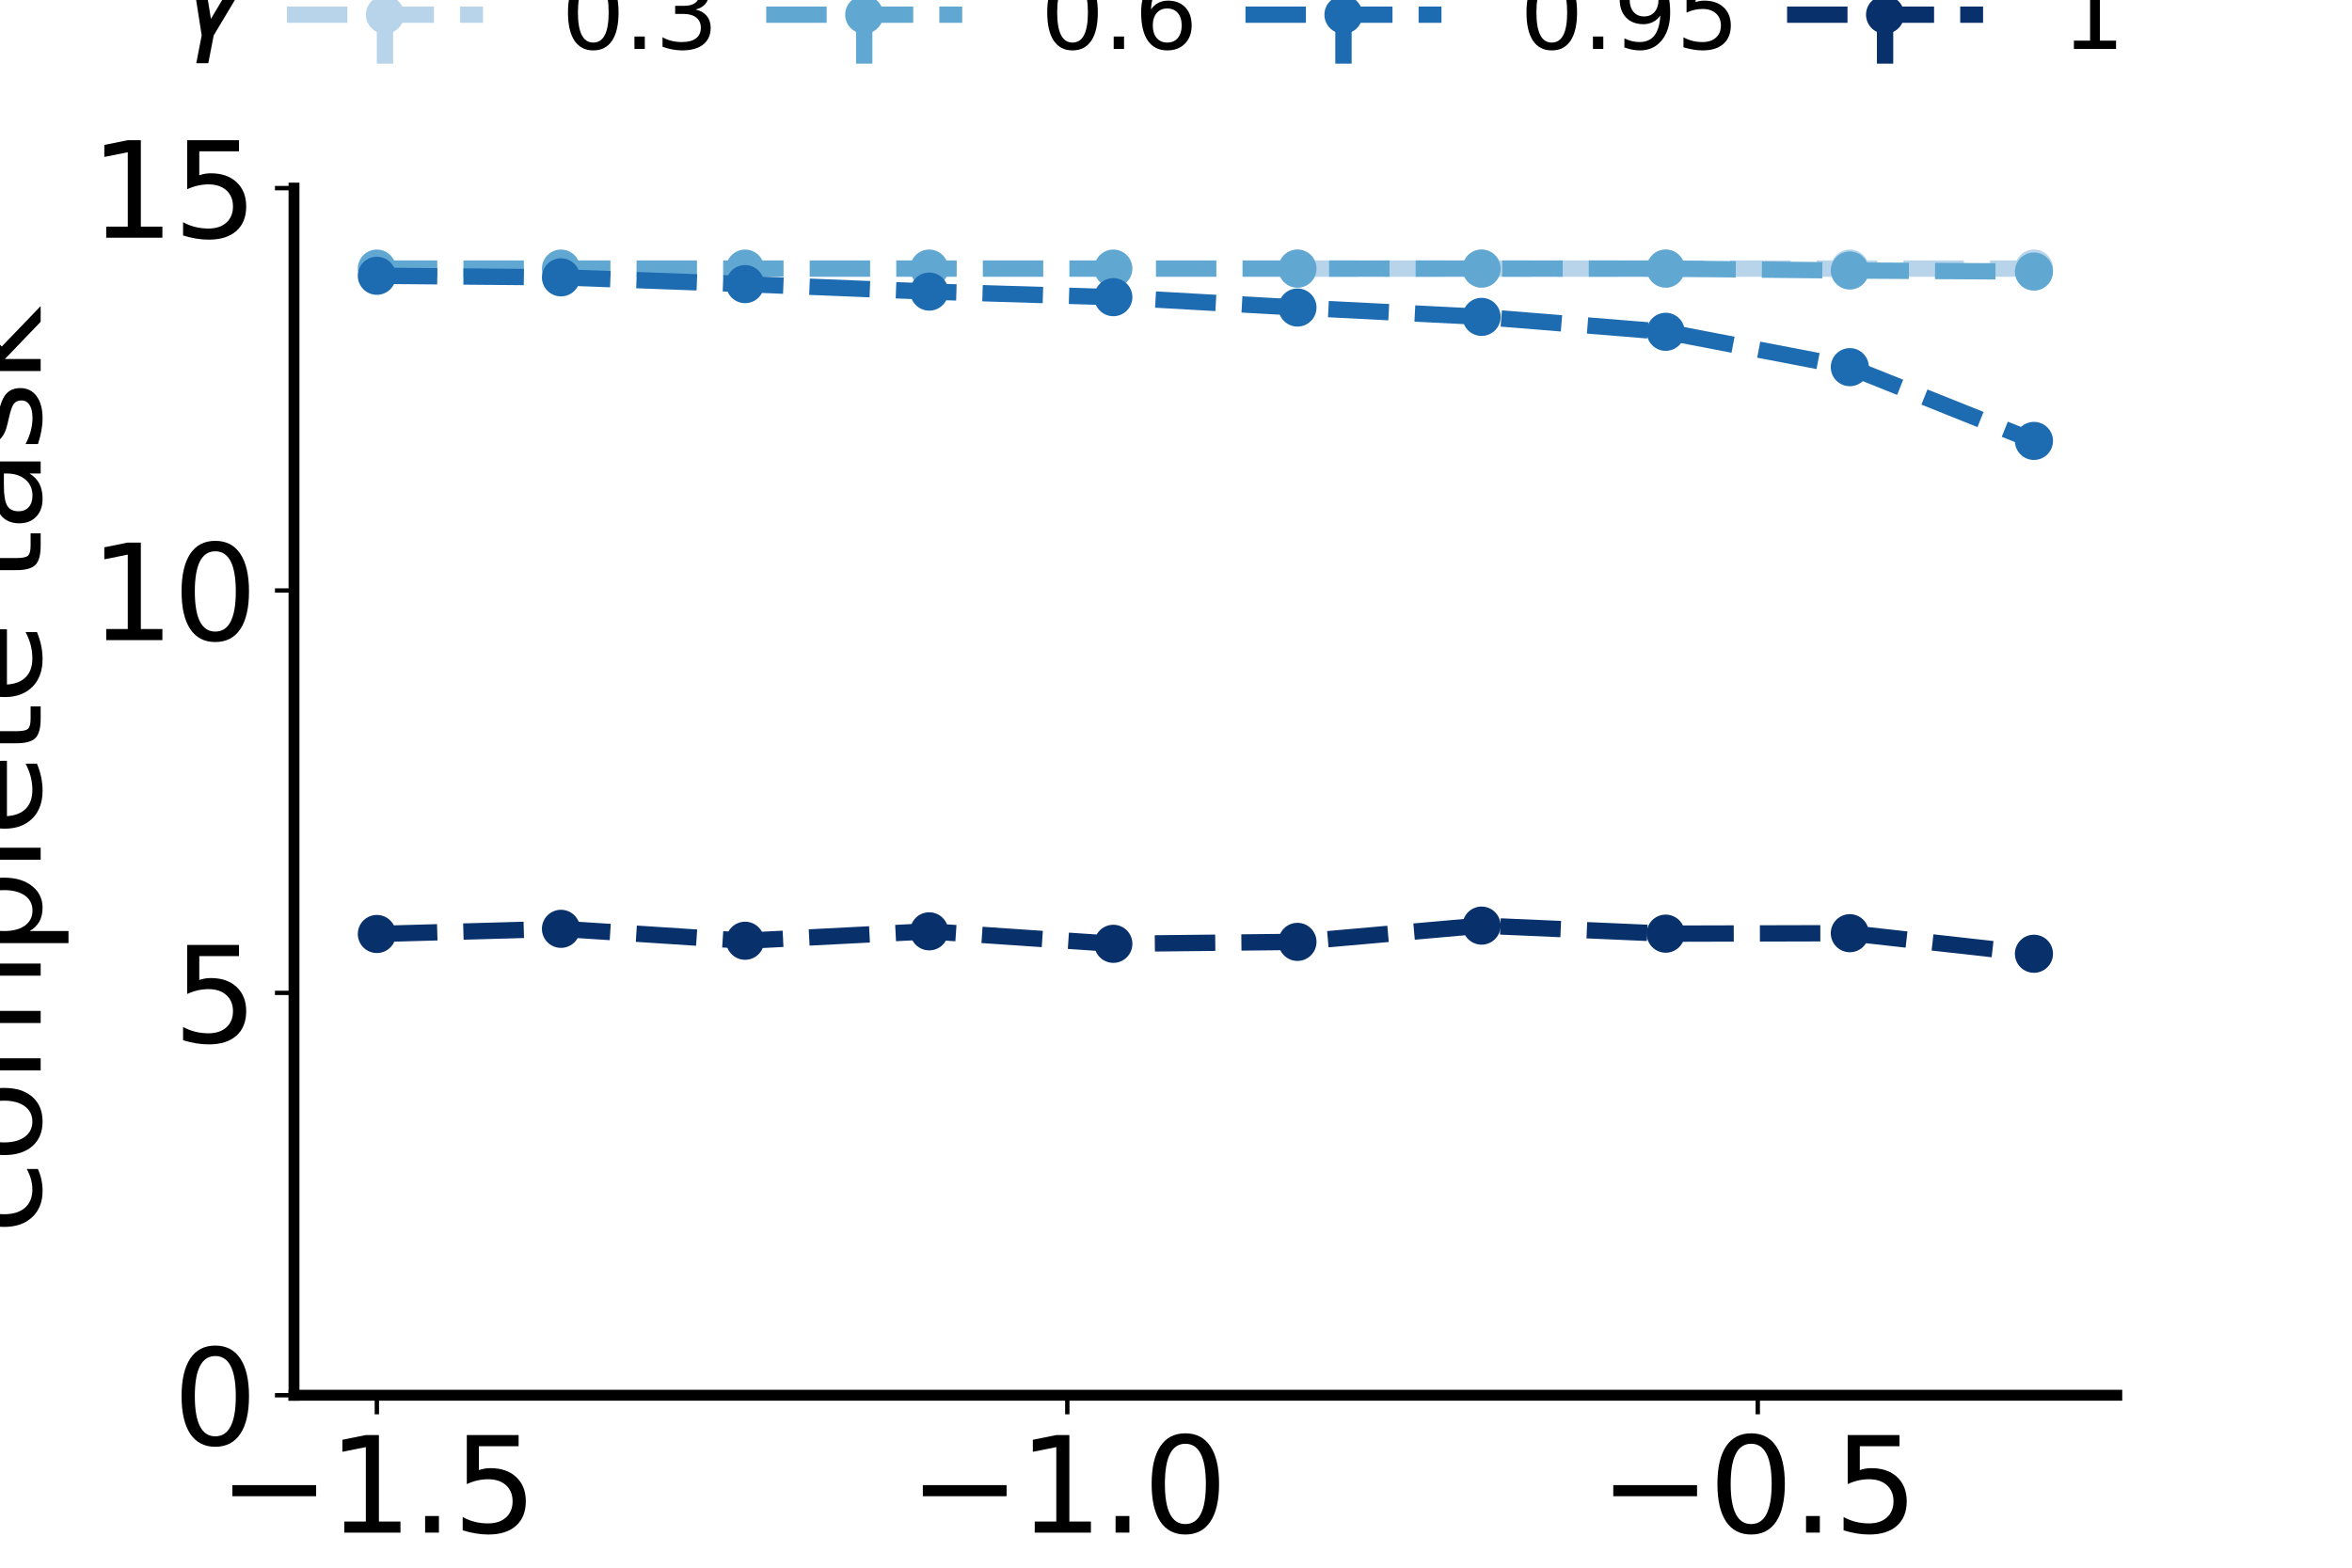 <?xml version="1.0" encoding="utf-8" standalone="no"?>
<!DOCTYPE svg PUBLIC "-//W3C//DTD SVG 1.1//EN"
  "http://www.w3.org/Graphics/SVG/1.1/DTD/svg11.dtd">
<svg xmlns:xlink="http://www.w3.org/1999/xlink" width="432pt" height="288pt" viewBox="0 0 432 288" xmlns="http://www.w3.org/2000/svg" version="1.1">
 <defs>
  <style type="text/css">*{stroke-linejoin: round; stroke-linecap: butt}</style>
 </defs>
 <g id="figure_1">
  <g id="patch_1">
   <path d="M 0 288 
L 432 288 
L 432 0 
L 0 0 
z
" style="fill: #ffffff"/>
  </g>
  <g id="axes_1">
   <g id="patch_2">
    <path d="M 54 256.32 
L 388.8 256.32 
L 388.8 34.56 
L 54 34.56 
z
" style="fill: #ffffff"/>
   </g>
   <g id="matplotlib.axis_1">
    <g id="xtick_1">
     <g id="line2d_1">
      <defs>
       <path id="m900a43951d" d="M 0 0 
L 0 3.5 
" style="stroke: #000000; stroke-width: 0.8"/>
      </defs>
      <g>
       <use xlink:href="#m900a43951d" x="69.218" y="256.32" style="stroke: #000000; stroke-width: 0.8"/>
      </g>
     </g>
     <g id="text_1">
      <!-- −1.5 -->
      <g transform="translate(40.079 281.556) scale(0.24 -0.24)">
       <defs>
        <path id="DejaVuSans-2212" d="M 678 2272 
L 4684 2272 
L 4684 1741 
L 678 1741 
L 678 2272 
z
" transform="scale(0.016)"/>
        <path id="DejaVuSans-31" d="M 794 531 
L 1825 531 
L 1825 4091 
L 703 3866 
L 703 4441 
L 1819 4666 
L 2450 4666 
L 2450 531 
L 3481 531 
L 3481 0 
L 794 0 
L 794 531 
z
" transform="scale(0.016)"/>
        <path id="DejaVuSans-2e" d="M 684 794 
L 1344 794 
L 1344 0 
L 684 0 
L 684 794 
z
" transform="scale(0.016)"/>
        <path id="DejaVuSans-35" d="M 691 4666 
L 3169 4666 
L 3169 4134 
L 1269 4134 
L 1269 2991 
Q 1406 3038 1543 3061 
Q 1681 3084 1819 3084 
Q 2600 3084 3056 2656 
Q 3513 2228 3513 1497 
Q 3513 744 3044 326 
Q 2575 -91 1722 -91 
Q 1428 -91 1123 -41 
Q 819 9 494 109 
L 494 744 
Q 775 591 1075 516 
Q 1375 441 1709 441 
Q 2250 441 2565 725 
Q 2881 1009 2881 1497 
Q 2881 1984 2565 2268 
Q 2250 2553 1709 2553 
Q 1456 2553 1204 2497 
Q 953 2441 691 2322 
L 691 4666 
z
" transform="scale(0.016)"/>
       </defs>
       <use xlink:href="#DejaVuSans-2212"/>
       <use xlink:href="#DejaVuSans-31" x="83.789"/>
       <use xlink:href="#DejaVuSans-2e" x="147.412"/>
       <use xlink:href="#DejaVuSans-35" x="179.199"/>
      </g>
     </g>
    </g>
    <g id="xtick_2">
     <g id="line2d_2">
      <g>
       <use xlink:href="#m900a43951d" x="196.036" y="256.32" style="stroke: #000000; stroke-width: 0.8"/>
      </g>
     </g>
     <g id="text_2">
      <!-- −1.0 -->
      <g transform="translate(166.897 281.556) scale(0.24 -0.24)">
       <defs>
        <path id="DejaVuSans-30" d="M 2034 4250 
Q 1547 4250 1301 3770 
Q 1056 3291 1056 2328 
Q 1056 1369 1301 889 
Q 1547 409 2034 409 
Q 2525 409 2770 889 
Q 3016 1369 3016 2328 
Q 3016 3291 2770 3770 
Q 2525 4250 2034 4250 
z
M 2034 4750 
Q 2819 4750 3233 4129 
Q 3647 3509 3647 2328 
Q 3647 1150 3233 529 
Q 2819 -91 2034 -91 
Q 1250 -91 836 529 
Q 422 1150 422 2328 
Q 422 3509 836 4129 
Q 1250 4750 2034 4750 
z
" transform="scale(0.016)"/>
       </defs>
       <use xlink:href="#DejaVuSans-2212"/>
       <use xlink:href="#DejaVuSans-31" x="83.789"/>
       <use xlink:href="#DejaVuSans-2e" x="147.412"/>
       <use xlink:href="#DejaVuSans-30" x="179.199"/>
      </g>
     </g>
    </g>
    <g id="xtick_3">
     <g id="line2d_3">
      <g>
       <use xlink:href="#m900a43951d" x="322.855" y="256.32" style="stroke: #000000; stroke-width: 0.8"/>
      </g>
     </g>
     <g id="text_3">
      <!-- −0.5 -->
      <g transform="translate(293.715 281.556) scale(0.24 -0.24)">
       <use xlink:href="#DejaVuSans-2212"/>
       <use xlink:href="#DejaVuSans-30" x="83.789"/>
       <use xlink:href="#DejaVuSans-2e" x="147.412"/>
       <use xlink:href="#DejaVuSans-35" x="179.199"/>
      </g>
     </g>
    </g>
    <g id="text_4">
     <!-- $r_{effort}$ -->
     <g transform="translate(193.08 308.784) scale(0.24 -0.24)">
      <defs>
       <path id="DejaVuSans-Oblique-72" d="M 2853 2969 
Q 2766 3016 2653 3041 
Q 2541 3066 2413 3066 
Q 1953 3066 1609 2717 
Q 1266 2369 1153 1784 
L 800 0 
L 225 0 
L 909 3500 
L 1484 3500 
L 1375 2956 
Q 1603 3259 1920 3421 
Q 2238 3584 2597 3584 
Q 2691 3584 2781 3573 
Q 2872 3563 2963 3538 
L 2853 2969 
z
" transform="scale(0.016)"/>
       <path id="DejaVuSans-Oblique-65" d="M 3078 2063 
Q 3088 2113 3092 2166 
Q 3097 2219 3097 2272 
Q 3097 2653 2873 2875 
Q 2650 3097 2266 3097 
Q 1838 3097 1509 2826 
Q 1181 2556 1013 2059 
L 3078 2063 
z
M 3578 1613 
L 903 1613 
Q 884 1494 878 1425 
Q 872 1356 872 1306 
Q 872 872 1139 634 
Q 1406 397 1894 397 
Q 2269 397 2603 481 
Q 2938 566 3225 728 
L 3116 159 
Q 2806 34 2476 -28 
Q 2147 -91 1806 -91 
Q 1078 -91 686 257 
Q 294 606 294 1247 
Q 294 1794 489 2264 
Q 684 2734 1063 3103 
Q 1306 3334 1642 3459 
Q 1978 3584 2356 3584 
Q 2950 3584 3301 3228 
Q 3653 2872 3653 2272 
Q 3653 2128 3634 1964 
Q 3616 1800 3578 1613 
z
" transform="scale(0.016)"/>
       <path id="DejaVuSans-Oblique-66" d="M 3059 4863 
L 2969 4384 
L 2419 4384 
Q 2106 4384 1964 4261 
Q 1822 4138 1753 3809 
L 1691 3500 
L 2638 3500 
L 2553 3053 
L 1606 3053 
L 1013 0 
L 434 0 
L 1031 3053 
L 481 3053 
L 563 3500 
L 1113 3500 
L 1159 3744 
Q 1278 4363 1576 4613 
Q 1875 4863 2516 4863 
L 3059 4863 
z
" transform="scale(0.016)"/>
       <path id="DejaVuSans-Oblique-6f" d="M 1625 -91 
Q 1009 -91 651 289 
Q 294 669 294 1325 
Q 294 1706 417 2101 
Q 541 2497 738 2766 
Q 1047 3184 1428 3384 
Q 1809 3584 2291 3584 
Q 2888 3584 3255 3212 
Q 3622 2841 3622 2241 
Q 3622 1825 3500 1412 
Q 3378 1000 3181 728 
Q 2875 309 2494 109 
Q 2113 -91 1625 -91 
z
M 891 1344 
Q 891 869 1089 633 
Q 1288 397 1691 397 
Q 2269 397 2648 901 
Q 3028 1406 3028 2181 
Q 3028 2634 2825 2865 
Q 2622 3097 2228 3097 
Q 1903 3097 1650 2945 
Q 1397 2794 1197 2484 
Q 1050 2253 970 1956 
Q 891 1659 891 1344 
z
" transform="scale(0.016)"/>
       <path id="DejaVuSans-Oblique-74" d="M 2706 3500 
L 2619 3053 
L 1472 3053 
L 1100 1153 
Q 1081 1047 1072 975 
Q 1063 903 1063 863 
Q 1063 663 1183 572 
Q 1303 481 1569 481 
L 2150 481 
L 2053 0 
L 1503 0 
Q 991 0 739 200 
Q 488 400 488 806 
Q 488 878 497 964 
Q 506 1050 525 1153 
L 897 3053 
L 409 3053 
L 500 3500 
L 978 3500 
L 1172 4494 
L 1747 4494 
L 1556 3500 
L 2706 3500 
z
" transform="scale(0.016)"/>
      </defs>
      <use xlink:href="#DejaVuSans-Oblique-72"/>
      <use xlink:href="#DejaVuSans-Oblique-65" transform="translate(41.113 -16.406) scale(0.7)"/>
      <use xlink:href="#DejaVuSans-Oblique-66" transform="translate(84.18 -16.406) scale(0.7)"/>
      <use xlink:href="#DejaVuSans-Oblique-66" transform="translate(108.823 -16.406) scale(0.7)"/>
      <use xlink:href="#DejaVuSans-Oblique-6f" transform="translate(133.467 -16.406) scale(0.7)"/>
      <use xlink:href="#DejaVuSans-Oblique-72" transform="translate(176.294 -16.406) scale(0.7)"/>
      <use xlink:href="#DejaVuSans-Oblique-74" transform="translate(205.073 -16.406) scale(0.7)"/>
     </g>
    </g>
   </g>
   <g id="matplotlib.axis_2">
    <g id="ytick_1">
     <g id="line2d_4">
      <defs>
       <path id="m9986f150a7" d="M 0 0 
L -3.5 0 
" style="stroke: #000000; stroke-width: 0.8"/>
      </defs>
      <g>
       <use xlink:href="#m9986f150a7" x="54" y="256.32" style="stroke: #000000; stroke-width: 0.8"/>
      </g>
     </g>
     <g id="text_5">
      <!-- 0 -->
      <g transform="translate(31.73 265.438) scale(0.24 -0.24)">
       <use xlink:href="#DejaVuSans-30"/>
      </g>
     </g>
    </g>
    <g id="ytick_2">
     <g id="line2d_5">
      <g>
       <use xlink:href="#m9986f150a7" x="54" y="182.4" style="stroke: #000000; stroke-width: 0.8"/>
      </g>
     </g>
     <g id="text_6">
      <!-- 5 -->
      <g transform="translate(31.73 191.518) scale(0.24 -0.24)">
       <use xlink:href="#DejaVuSans-35"/>
      </g>
     </g>
    </g>
    <g id="ytick_3">
     <g id="line2d_6">
      <g>
       <use xlink:href="#m9986f150a7" x="54" y="108.48" style="stroke: #000000; stroke-width: 0.8"/>
      </g>
     </g>
     <g id="text_7">
      <!-- 10 -->
      <g transform="translate(16.46 117.598) scale(0.24 -0.24)">
       <use xlink:href="#DejaVuSans-31"/>
       <use xlink:href="#DejaVuSans-30" x="63.623"/>
      </g>
     </g>
    </g>
    <g id="ytick_4">
     <g id="line2d_7">
      <g>
       <use xlink:href="#m9986f150a7" x="54" y="34.56" style="stroke: #000000; stroke-width: 0.8"/>
      </g>
     </g>
     <g id="text_8">
      <!-- 15 -->
      <g transform="translate(16.46 43.678) scale(0.24 -0.24)">
       <use xlink:href="#DejaVuSans-31"/>
       <use xlink:href="#DejaVuSans-35" x="63.623"/>
      </g>
     </g>
    </g>
    <g id="text_9">
     <!-- Avg. time to  -->
     <g transform="translate(-19.406 222.077) rotate(-90) scale(0.24 -0.24)">
      <defs>
       <path id="DejaVuSans-41" d="M 2188 4044 
L 1331 1722 
L 3047 1722 
L 2188 4044 
z
M 1831 4666 
L 2547 4666 
L 4325 0 
L 3669 0 
L 3244 1197 
L 1141 1197 
L 716 0 
L 50 0 
L 1831 4666 
z
" transform="scale(0.016)"/>
       <path id="DejaVuSans-76" d="M 191 3500 
L 800 3500 
L 1894 563 
L 2988 3500 
L 3597 3500 
L 2284 0 
L 1503 0 
L 191 3500 
z
" transform="scale(0.016)"/>
       <path id="DejaVuSans-67" d="M 2906 1791 
Q 2906 2416 2648 2759 
Q 2391 3103 1925 3103 
Q 1463 3103 1205 2759 
Q 947 2416 947 1791 
Q 947 1169 1205 825 
Q 1463 481 1925 481 
Q 2391 481 2648 825 
Q 2906 1169 2906 1791 
z
M 3481 434 
Q 3481 -459 3084 -895 
Q 2688 -1331 1869 -1331 
Q 1566 -1331 1297 -1286 
Q 1028 -1241 775 -1147 
L 775 -588 
Q 1028 -725 1275 -790 
Q 1522 -856 1778 -856 
Q 2344 -856 2625 -561 
Q 2906 -266 2906 331 
L 2906 616 
Q 2728 306 2450 153 
Q 2172 0 1784 0 
Q 1141 0 747 490 
Q 353 981 353 1791 
Q 353 2603 747 3093 
Q 1141 3584 1784 3584 
Q 2172 3584 2450 3431 
Q 2728 3278 2906 2969 
L 2906 3500 
L 3481 3500 
L 3481 434 
z
" transform="scale(0.016)"/>
       <path id="DejaVuSans-20" transform="scale(0.016)"/>
       <path id="DejaVuSans-74" d="M 1172 4494 
L 1172 3500 
L 2356 3500 
L 2356 3053 
L 1172 3053 
L 1172 1153 
Q 1172 725 1289 603 
Q 1406 481 1766 481 
L 2356 481 
L 2356 0 
L 1766 0 
Q 1100 0 847 248 
Q 594 497 594 1153 
L 594 3053 
L 172 3053 
L 172 3500 
L 594 3500 
L 594 4494 
L 1172 4494 
z
" transform="scale(0.016)"/>
       <path id="DejaVuSans-69" d="M 603 3500 
L 1178 3500 
L 1178 0 
L 603 0 
L 603 3500 
z
M 603 4863 
L 1178 4863 
L 1178 4134 
L 603 4134 
L 603 4863 
z
" transform="scale(0.016)"/>
       <path id="DejaVuSans-6d" d="M 3328 2828 
Q 3544 3216 3844 3400 
Q 4144 3584 4550 3584 
Q 5097 3584 5394 3201 
Q 5691 2819 5691 2113 
L 5691 0 
L 5113 0 
L 5113 2094 
Q 5113 2597 4934 2840 
Q 4756 3084 4391 3084 
Q 3944 3084 3684 2787 
Q 3425 2491 3425 1978 
L 3425 0 
L 2847 0 
L 2847 2094 
Q 2847 2600 2669 2842 
Q 2491 3084 2119 3084 
Q 1678 3084 1418 2786 
Q 1159 2488 1159 1978 
L 1159 0 
L 581 0 
L 581 3500 
L 1159 3500 
L 1159 2956 
Q 1356 3278 1631 3431 
Q 1906 3584 2284 3584 
Q 2666 3584 2933 3390 
Q 3200 3197 3328 2828 
z
" transform="scale(0.016)"/>
       <path id="DejaVuSans-65" d="M 3597 1894 
L 3597 1613 
L 953 1613 
Q 991 1019 1311 708 
Q 1631 397 2203 397 
Q 2534 397 2845 478 
Q 3156 559 3463 722 
L 3463 178 
Q 3153 47 2828 -22 
Q 2503 -91 2169 -91 
Q 1331 -91 842 396 
Q 353 884 353 1716 
Q 353 2575 817 3079 
Q 1281 3584 2069 3584 
Q 2775 3584 3186 3129 
Q 3597 2675 3597 1894 
z
M 3022 2063 
Q 3016 2534 2758 2815 
Q 2500 3097 2075 3097 
Q 1594 3097 1305 2825 
Q 1016 2553 972 2059 
L 3022 2063 
z
" transform="scale(0.016)"/>
       <path id="DejaVuSans-6f" d="M 1959 3097 
Q 1497 3097 1228 2736 
Q 959 2375 959 1747 
Q 959 1119 1226 758 
Q 1494 397 1959 397 
Q 2419 397 2687 759 
Q 2956 1122 2956 1747 
Q 2956 2369 2687 2733 
Q 2419 3097 1959 3097 
z
M 1959 3584 
Q 2709 3584 3137 3096 
Q 3566 2609 3566 1747 
Q 3566 888 3137 398 
Q 2709 -91 1959 -91 
Q 1206 -91 779 398 
Q 353 888 353 1747 
Q 353 2609 779 3096 
Q 1206 3584 1959 3584 
z
" transform="scale(0.016)"/>
      </defs>
      <use xlink:href="#DejaVuSans-41"/>
      <use xlink:href="#DejaVuSans-76" x="62.533"/>
      <use xlink:href="#DejaVuSans-67" x="121.713"/>
      <use xlink:href="#DejaVuSans-2e" x="185.189"/>
      <use xlink:href="#DejaVuSans-20" x="216.977"/>
      <use xlink:href="#DejaVuSans-74" x="248.764"/>
      <use xlink:href="#DejaVuSans-69" x="287.973"/>
      <use xlink:href="#DejaVuSans-6d" x="315.756"/>
      <use xlink:href="#DejaVuSans-65" x="413.168"/>
      <use xlink:href="#DejaVuSans-20" x="474.691"/>
      <use xlink:href="#DejaVuSans-74" x="506.479"/>
      <use xlink:href="#DejaVuSans-6f" x="545.688"/>
      <use xlink:href="#DejaVuSans-20" x="606.869"/>
     </g>
     <!--  complete task -->
     <g transform="translate(7.469 234.379) rotate(-90) scale(0.24 -0.24)">
      <defs>
       <path id="DejaVuSans-63" d="M 3122 3366 
L 3122 2828 
Q 2878 2963 2633 3030 
Q 2388 3097 2138 3097 
Q 1578 3097 1268 2742 
Q 959 2388 959 1747 
Q 959 1106 1268 751 
Q 1578 397 2138 397 
Q 2388 397 2633 464 
Q 2878 531 3122 666 
L 3122 134 
Q 2881 22 2623 -34 
Q 2366 -91 2075 -91 
Q 1284 -91 818 406 
Q 353 903 353 1747 
Q 353 2603 823 3093 
Q 1294 3584 2113 3584 
Q 2378 3584 2631 3529 
Q 2884 3475 3122 3366 
z
" transform="scale(0.016)"/>
       <path id="DejaVuSans-70" d="M 1159 525 
L 1159 -1331 
L 581 -1331 
L 581 3500 
L 1159 3500 
L 1159 2969 
Q 1341 3281 1617 3432 
Q 1894 3584 2278 3584 
Q 2916 3584 3314 3078 
Q 3713 2572 3713 1747 
Q 3713 922 3314 415 
Q 2916 -91 2278 -91 
Q 1894 -91 1617 61 
Q 1341 213 1159 525 
z
M 3116 1747 
Q 3116 2381 2855 2742 
Q 2594 3103 2138 3103 
Q 1681 3103 1420 2742 
Q 1159 2381 1159 1747 
Q 1159 1113 1420 752 
Q 1681 391 2138 391 
Q 2594 391 2855 752 
Q 3116 1113 3116 1747 
z
" transform="scale(0.016)"/>
       <path id="DejaVuSans-6c" d="M 603 4863 
L 1178 4863 
L 1178 0 
L 603 0 
L 603 4863 
z
" transform="scale(0.016)"/>
       <path id="DejaVuSans-61" d="M 2194 1759 
Q 1497 1759 1228 1600 
Q 959 1441 959 1056 
Q 959 750 1161 570 
Q 1363 391 1709 391 
Q 2188 391 2477 730 
Q 2766 1069 2766 1631 
L 2766 1759 
L 2194 1759 
z
M 3341 1997 
L 3341 0 
L 2766 0 
L 2766 531 
Q 2569 213 2275 61 
Q 1981 -91 1556 -91 
Q 1019 -91 701 211 
Q 384 513 384 1019 
Q 384 1609 779 1909 
Q 1175 2209 1959 2209 
L 2766 2209 
L 2766 2266 
Q 2766 2663 2505 2880 
Q 2244 3097 1772 3097 
Q 1472 3097 1187 3025 
Q 903 2953 641 2809 
L 641 3341 
Q 956 3463 1253 3523 
Q 1550 3584 1831 3584 
Q 2591 3584 2966 3190 
Q 3341 2797 3341 1997 
z
" transform="scale(0.016)"/>
       <path id="DejaVuSans-73" d="M 2834 3397 
L 2834 2853 
Q 2591 2978 2328 3040 
Q 2066 3103 1784 3103 
Q 1356 3103 1142 2972 
Q 928 2841 928 2578 
Q 928 2378 1081 2264 
Q 1234 2150 1697 2047 
L 1894 2003 
Q 2506 1872 2764 1633 
Q 3022 1394 3022 966 
Q 3022 478 2636 193 
Q 2250 -91 1575 -91 
Q 1294 -91 989 -36 
Q 684 19 347 128 
L 347 722 
Q 666 556 975 473 
Q 1284 391 1588 391 
Q 1994 391 2212 530 
Q 2431 669 2431 922 
Q 2431 1156 2273 1281 
Q 2116 1406 1581 1522 
L 1381 1569 
Q 847 1681 609 1914 
Q 372 2147 372 2553 
Q 372 3047 722 3315 
Q 1072 3584 1716 3584 
Q 2034 3584 2315 3537 
Q 2597 3491 2834 3397 
z
" transform="scale(0.016)"/>
       <path id="DejaVuSans-6b" d="M 581 4863 
L 1159 4863 
L 1159 1991 
L 2875 3500 
L 3609 3500 
L 1753 1863 
L 3688 0 
L 2938 0 
L 1159 1709 
L 1159 0 
L 581 0 
L 581 4863 
z
" transform="scale(0.016)"/>
      </defs>
      <use xlink:href="#DejaVuSans-20"/>
      <use xlink:href="#DejaVuSans-63" x="31.787"/>
      <use xlink:href="#DejaVuSans-6f" x="86.768"/>
      <use xlink:href="#DejaVuSans-6d" x="147.949"/>
      <use xlink:href="#DejaVuSans-70" x="245.361"/>
      <use xlink:href="#DejaVuSans-6c" x="308.838"/>
      <use xlink:href="#DejaVuSans-65" x="336.621"/>
      <use xlink:href="#DejaVuSans-74" x="398.145"/>
      <use xlink:href="#DejaVuSans-65" x="437.354"/>
      <use xlink:href="#DejaVuSans-20" x="498.877"/>
      <use xlink:href="#DejaVuSans-74" x="530.664"/>
      <use xlink:href="#DejaVuSans-61" x="569.873"/>
      <use xlink:href="#DejaVuSans-73" x="631.152"/>
      <use xlink:href="#DejaVuSans-6b" x="683.252"/>
     </g>
    </g>
   </g>
   <g id="LineCollection_1">
    <path clip-path="url(#p4b5fb25da0)" style="fill: none; stroke: #b7d4ea; stroke-width: 3"/>
    <path clip-path="url(#p4b5fb25da0)" style="fill: none; stroke: #b7d4ea; stroke-width: 3"/>
    <path clip-path="url(#p4b5fb25da0)" style="fill: none; stroke: #b7d4ea; stroke-width: 3"/>
    <path clip-path="url(#p4b5fb25da0)" style="fill: none; stroke: #b7d4ea; stroke-width: 3"/>
    <path clip-path="url(#p4b5fb25da0)" style="fill: none; stroke: #b7d4ea; stroke-width: 3"/>
    <path d="M 238.309 49.344 
L 238.309 49.344 
" clip-path="url(#p4b5fb25da0)" style="fill: none; stroke: #b7d4ea; stroke-width: 3"/>
    <path d="M 272.127 49.344 
L 272.127 49.344 
" clip-path="url(#p4b5fb25da0)" style="fill: none; stroke: #b7d4ea; stroke-width: 3"/>
    <path d="M 305.945 49.344 
L 305.945 49.344 
" clip-path="url(#p4b5fb25da0)" style="fill: none; stroke: #b7d4ea; stroke-width: 3"/>
    <path d="M 339.764 49.344 
L 339.764 49.344 
" clip-path="url(#p4b5fb25da0)" style="fill: none; stroke: #b7d4ea; stroke-width: 3"/>
    <path d="M 373.582 49.344 
L 373.582 49.344 
" clip-path="url(#p4b5fb25da0)" style="fill: none; stroke: #b7d4ea; stroke-width: 3"/>
   </g>
   <g id="LineCollection_2">
    <path d="M 69.218 49.344 
L 69.218 49.344 
" clip-path="url(#p4b5fb25da0)" style="fill: none; stroke: #60a7d2; stroke-width: 3"/>
    <path d="M 103.036 49.344 
L 103.036 49.344 
" clip-path="url(#p4b5fb25da0)" style="fill: none; stroke: #60a7d2; stroke-width: 3"/>
    <path d="M 136.855 49.344 
L 136.855 49.344 
" clip-path="url(#p4b5fb25da0)" style="fill: none; stroke: #60a7d2; stroke-width: 3"/>
    <path d="M 170.673 49.344 
L 170.673 49.344 
" clip-path="url(#p4b5fb25da0)" style="fill: none; stroke: #60a7d2; stroke-width: 3"/>
    <path d="M 204.491 49.344 
L 204.491 49.344 
" clip-path="url(#p4b5fb25da0)" style="fill: none; stroke: #60a7d2; stroke-width: 3"/>
    <path d="M 238.309 49.344 
L 238.309 49.344 
" clip-path="url(#p4b5fb25da0)" style="fill: none; stroke: #60a7d2; stroke-width: 3"/>
    <path d="M 272.127 49.344 
L 272.127 49.344 
" clip-path="url(#p4b5fb25da0)" style="fill: none; stroke: #60a7d2; stroke-width: 3"/>
    <path d="M 305.945 49.344 
L 305.945 49.344 
" clip-path="url(#p4b5fb25da0)" style="fill: none; stroke: #60a7d2; stroke-width: 3"/>
    <path d="M 339.764 49.867 
L 339.764 49.521 
" clip-path="url(#p4b5fb25da0)" style="fill: none; stroke: #60a7d2; stroke-width: 3"/>
    <path d="M 373.582 50.034 
L 373.582 49.747 
" clip-path="url(#p4b5fb25da0)" style="fill: none; stroke: #60a7d2; stroke-width: 3"/>
   </g>
   <g id="LineCollection_3">
    <path d="M 69.218 50.846 
L 69.218 50.479 
" clip-path="url(#p4b5fb25da0)" style="fill: none; stroke: #1d6cb1; stroke-width: 3"/>
    <path d="M 103.036 51.14 
L 103.036 50.761 
" clip-path="url(#p4b5fb25da0)" style="fill: none; stroke: #1d6cb1; stroke-width: 3"/>
    <path d="M 136.855 52.434 
L 136.855 51.954 
" clip-path="url(#p4b5fb25da0)" style="fill: none; stroke: #1d6cb1; stroke-width: 3"/>
    <path d="M 170.673 53.823 
L 170.673 53.313 
" clip-path="url(#p4b5fb25da0)" style="fill: none; stroke: #1d6cb1; stroke-width: 3"/>
    <path d="M 204.491 54.886 
L 204.491 54.303 
" clip-path="url(#p4b5fb25da0)" style="fill: none; stroke: #1d6cb1; stroke-width: 3"/>
    <path d="M 238.309 56.827 
L 238.309 56.169 
" clip-path="url(#p4b5fb25da0)" style="fill: none; stroke: #1d6cb1; stroke-width: 3"/>
    <path d="M 272.127 58.561 
L 272.127 57.868 
" clip-path="url(#p4b5fb25da0)" style="fill: none; stroke: #1d6cb1; stroke-width: 3"/>
    <path d="M 305.945 61.346 
L 305.945 60.567 
" clip-path="url(#p4b5fb25da0)" style="fill: none; stroke: #1d6cb1; stroke-width: 3"/>
    <path d="M 339.764 68.008 
L 339.764 66.893 
" clip-path="url(#p4b5fb25da0)" style="fill: none; stroke: #1d6cb1; stroke-width: 3"/>
    <path d="M 373.582 81.81 
L 373.582 80.19 
" clip-path="url(#p4b5fb25da0)" style="fill: none; stroke: #1d6cb1; stroke-width: 3"/>
   </g>
   <g id="LineCollection_4">
    <path d="M 69.218 172.828 
L 69.218 170.336 
" clip-path="url(#p4b5fb25da0)" style="fill: none; stroke: #08306b; stroke-width: 3"/>
    <path d="M 103.036 171.854 
L 103.036 169.416 
" clip-path="url(#p4b5fb25da0)" style="fill: none; stroke: #08306b; stroke-width: 3"/>
    <path d="M 136.855 174.025 
L 136.855 171.625 
" clip-path="url(#p4b5fb25da0)" style="fill: none; stroke: #08306b; stroke-width: 3"/>
    <path d="M 170.673 172.33 
L 170.673 169.858 
" clip-path="url(#p4b5fb25da0)" style="fill: none; stroke: #08306b; stroke-width: 3"/>
    <path d="M 204.491 174.63 
L 204.491 172.145 
" clip-path="url(#p4b5fb25da0)" style="fill: none; stroke: #08306b; stroke-width: 3"/>
    <path d="M 238.309 174.291 
L 238.309 171.774 
" clip-path="url(#p4b5fb25da0)" style="fill: none; stroke: #08306b; stroke-width: 3"/>
    <path d="M 272.127 171.335 
L 272.127 168.756 
" clip-path="url(#p4b5fb25da0)" style="fill: none; stroke: #08306b; stroke-width: 3"/>
    <path d="M 305.945 172.756 
L 305.945 170.289 
" clip-path="url(#p4b5fb25da0)" style="fill: none; stroke: #08306b; stroke-width: 3"/>
    <path d="M 339.764 172.718 
L 339.764 170.158 
" clip-path="url(#p4b5fb25da0)" style="fill: none; stroke: #08306b; stroke-width: 3"/>
    <path d="M 373.582 176.452 
L 373.582 173.979 
" clip-path="url(#p4b5fb25da0)" style="fill: none; stroke: #08306b; stroke-width: 3"/>
   </g>
   <g id="line2d_8">
    <path d="M 238.309 49.344 
L 272.127 49.344 
L 305.945 49.344 
L 339.764 49.344 
L 373.582 49.344 
" clip-path="url(#p4b5fb25da0)" style="fill: none; stroke-dasharray: 11.1,4.8; stroke-dashoffset: 0; stroke: #b7d4ea; stroke-width: 3"/>
    <defs>
     <path id="mf88cc9f2ee" d="M 0 3 
C 0.796 3 1.559 2.684 2.121 2.121 
C 2.684 1.559 3 0.796 3 0 
C 3 -0.796 2.684 -1.559 2.121 -2.121 
C 1.559 -2.684 0.796 -3 0 -3 
C -0.796 -3 -1.559 -2.684 -2.121 -2.121 
C -2.684 -1.559 -3 -0.796 -3 0 
C -3 0.796 -2.684 1.559 -2.121 2.121 
C -1.559 2.684 -0.796 3 0 3 
z
" style="stroke: #b7d4ea"/>
    </defs>
    <g clip-path="url(#p4b5fb25da0)">
     <use xlink:href="#mf88cc9f2ee" x="238.309" y="49.344" style="fill: #b7d4ea; stroke: #b7d4ea"/>
     <use xlink:href="#mf88cc9f2ee" x="272.127" y="49.344" style="fill: #b7d4ea; stroke: #b7d4ea"/>
     <use xlink:href="#mf88cc9f2ee" x="305.945" y="49.344" style="fill: #b7d4ea; stroke: #b7d4ea"/>
     <use xlink:href="#mf88cc9f2ee" x="339.764" y="49.344" style="fill: #b7d4ea; stroke: #b7d4ea"/>
     <use xlink:href="#mf88cc9f2ee" x="373.582" y="49.344" style="fill: #b7d4ea; stroke: #b7d4ea"/>
    </g>
   </g>
   <g id="line2d_9">
    <path d="M 69.218 49.344 
L 103.036 49.344 
L 136.855 49.344 
L 170.673 49.344 
L 204.491 49.344 
L 238.309 49.344 
L 272.127 49.344 
L 305.945 49.344 
L 339.764 49.694 
L 373.582 49.89 
" clip-path="url(#p4b5fb25da0)" style="fill: none; stroke-dasharray: 11.1,4.8; stroke-dashoffset: 0; stroke: #60a7d2; stroke-width: 3"/>
    <defs>
     <path id="m426a6c682f" d="M 0 3 
C 0.796 3 1.559 2.684 2.121 2.121 
C 2.684 1.559 3 0.796 3 0 
C 3 -0.796 2.684 -1.559 2.121 -2.121 
C 1.559 -2.684 0.796 -3 0 -3 
C -0.796 -3 -1.559 -2.684 -2.121 -2.121 
C -2.684 -1.559 -3 -0.796 -3 0 
C -3 0.796 -2.684 1.559 -2.121 2.121 
C -1.559 2.684 -0.796 3 0 3 
z
" style="stroke: #60a7d2"/>
    </defs>
    <g clip-path="url(#p4b5fb25da0)">
     <use xlink:href="#m426a6c682f" x="69.218" y="49.344" style="fill: #60a7d2; stroke: #60a7d2"/>
     <use xlink:href="#m426a6c682f" x="103.036" y="49.344" style="fill: #60a7d2; stroke: #60a7d2"/>
     <use xlink:href="#m426a6c682f" x="136.855" y="49.344" style="fill: #60a7d2; stroke: #60a7d2"/>
     <use xlink:href="#m426a6c682f" x="170.673" y="49.344" style="fill: #60a7d2; stroke: #60a7d2"/>
     <use xlink:href="#m426a6c682f" x="204.491" y="49.344" style="fill: #60a7d2; stroke: #60a7d2"/>
     <use xlink:href="#m426a6c682f" x="238.309" y="49.344" style="fill: #60a7d2; stroke: #60a7d2"/>
     <use xlink:href="#m426a6c682f" x="272.127" y="49.344" style="fill: #60a7d2; stroke: #60a7d2"/>
     <use xlink:href="#m426a6c682f" x="305.945" y="49.344" style="fill: #60a7d2; stroke: #60a7d2"/>
     <use xlink:href="#m426a6c682f" x="339.764" y="49.694" style="fill: #60a7d2; stroke: #60a7d2"/>
     <use xlink:href="#m426a6c682f" x="373.582" y="49.89" style="fill: #60a7d2; stroke: #60a7d2"/>
    </g>
   </g>
   <g id="line2d_10">
    <path d="M 69.218 50.662 
L 103.036 50.95 
L 136.855 52.194 
L 170.673 53.568 
L 204.491 54.594 
L 238.309 56.498 
L 272.127 58.214 
L 305.945 60.956 
L 339.764 67.451 
L 373.582 81 
" clip-path="url(#p4b5fb25da0)" style="fill: none; stroke-dasharray: 11.1,4.8; stroke-dashoffset: 0; stroke: #1d6cb1; stroke-width: 3"/>
    <defs>
     <path id="m3d8501ae88" d="M 0 3 
C 0.796 3 1.559 2.684 2.121 2.121 
C 2.684 1.559 3 0.796 3 0 
C 3 -0.796 2.684 -1.559 2.121 -2.121 
C 1.559 -2.684 0.796 -3 0 -3 
C -0.796 -3 -1.559 -2.684 -2.121 -2.121 
C -2.684 -1.559 -3 -0.796 -3 0 
C -3 0.796 -2.684 1.559 -2.121 2.121 
C -1.559 2.684 -0.796 3 0 3 
z
" style="stroke: #1d6cb1"/>
    </defs>
    <g clip-path="url(#p4b5fb25da0)">
     <use xlink:href="#m3d8501ae88" x="69.218" y="50.662" style="fill: #1d6cb1; stroke: #1d6cb1"/>
     <use xlink:href="#m3d8501ae88" x="103.036" y="50.95" style="fill: #1d6cb1; stroke: #1d6cb1"/>
     <use xlink:href="#m3d8501ae88" x="136.855" y="52.194" style="fill: #1d6cb1; stroke: #1d6cb1"/>
     <use xlink:href="#m3d8501ae88" x="170.673" y="53.568" style="fill: #1d6cb1; stroke: #1d6cb1"/>
     <use xlink:href="#m3d8501ae88" x="204.491" y="54.594" style="fill: #1d6cb1; stroke: #1d6cb1"/>
     <use xlink:href="#m3d8501ae88" x="238.309" y="56.498" style="fill: #1d6cb1; stroke: #1d6cb1"/>
     <use xlink:href="#m3d8501ae88" x="272.127" y="58.214" style="fill: #1d6cb1; stroke: #1d6cb1"/>
     <use xlink:href="#m3d8501ae88" x="305.945" y="60.956" style="fill: #1d6cb1; stroke: #1d6cb1"/>
     <use xlink:href="#m3d8501ae88" x="339.764" y="67.451" style="fill: #1d6cb1; stroke: #1d6cb1"/>
     <use xlink:href="#m3d8501ae88" x="373.582" y="81" style="fill: #1d6cb1; stroke: #1d6cb1"/>
    </g>
   </g>
   <g id="line2d_11">
    <path d="M 69.218 171.582 
L 103.036 170.635 
L 136.855 172.825 
L 170.673 171.094 
L 204.491 173.388 
L 238.309 173.032 
L 272.127 170.045 
L 305.945 171.523 
L 339.764 171.438 
L 373.582 175.215 
" clip-path="url(#p4b5fb25da0)" style="fill: none; stroke-dasharray: 11.1,4.8; stroke-dashoffset: 0; stroke: #08306b; stroke-width: 3"/>
    <defs>
     <path id="m49e77defb4" d="M 0 3 
C 0.796 3 1.559 2.684 2.121 2.121 
C 2.684 1.559 3 0.796 3 0 
C 3 -0.796 2.684 -1.559 2.121 -2.121 
C 1.559 -2.684 0.796 -3 0 -3 
C -0.796 -3 -1.559 -2.684 -2.121 -2.121 
C -2.684 -1.559 -3 -0.796 -3 0 
C -3 0.796 -2.684 1.559 -2.121 2.121 
C -1.559 2.684 -0.796 3 0 3 
z
" style="stroke: #08306b"/>
    </defs>
    <g clip-path="url(#p4b5fb25da0)">
     <use xlink:href="#m49e77defb4" x="69.218" y="171.582" style="fill: #08306b; stroke: #08306b"/>
     <use xlink:href="#m49e77defb4" x="103.036" y="170.635" style="fill: #08306b; stroke: #08306b"/>
     <use xlink:href="#m49e77defb4" x="136.855" y="172.825" style="fill: #08306b; stroke: #08306b"/>
     <use xlink:href="#m49e77defb4" x="170.673" y="171.094" style="fill: #08306b; stroke: #08306b"/>
     <use xlink:href="#m49e77defb4" x="204.491" y="173.388" style="fill: #08306b; stroke: #08306b"/>
     <use xlink:href="#m49e77defb4" x="238.309" y="173.032" style="fill: #08306b; stroke: #08306b"/>
     <use xlink:href="#m49e77defb4" x="272.127" y="170.045" style="fill: #08306b; stroke: #08306b"/>
     <use xlink:href="#m49e77defb4" x="305.945" y="171.523" style="fill: #08306b; stroke: #08306b"/>
     <use xlink:href="#m49e77defb4" x="339.764" y="171.438" style="fill: #08306b; stroke: #08306b"/>
     <use xlink:href="#m49e77defb4" x="373.582" y="175.215" style="fill: #08306b; stroke: #08306b"/>
    </g>
   </g>
   <g id="patch_3">
    <path d="M 54 256.32 
L 54 34.56 
" style="fill: none; stroke: #000000; stroke-width: 2; stroke-linejoin: miter; stroke-linecap: square"/>
   </g>
   <g id="patch_4">
    <path d="M 54 256.32 
L 388.8 256.32 
" style="fill: none; stroke: #000000; stroke-width: 2; stroke-linejoin: miter; stroke-linecap: square"/>
   </g>
   <g id="legend_1">
    <g id="LineCollection_5">
     <path d="M 70.709 11.697 
L 70.709 -1 
" style="fill: none; stroke: #b7d4ea; stroke-width: 3"/>
    </g>
    <g id="line2d_12">
     <path d="M 52.709 2.697 
L 88.709 2.697 
" style="fill: none; stroke-dasharray: 11.1,4.8; stroke-dashoffset: 0; stroke: #b7d4ea; stroke-width: 3"/>
    </g>
    <g id="line2d_13">
     <g>
      <use xlink:href="#mf88cc9f2ee" x="70.709" y="2.697" style="fill: #b7d4ea; stroke: #b7d4ea"/>
     </g>
    </g>
    <g id="text_10">
     <!-- 0.3 -->
     <g transform="translate(103.109 8.997) scale(0.18 -0.18)">
      <defs>
       <path id="DejaVuSans-33" d="M 2597 2516 
Q 3050 2419 3304 2112 
Q 3559 1806 3559 1356 
Q 3559 666 3084 287 
Q 2609 -91 1734 -91 
Q 1441 -91 1130 -33 
Q 819 25 488 141 
L 488 750 
Q 750 597 1062 519 
Q 1375 441 1716 441 
Q 2309 441 2620 675 
Q 2931 909 2931 1356 
Q 2931 1769 2642 2001 
Q 2353 2234 1838 2234 
L 1294 2234 
L 1294 2753 
L 1863 2753 
Q 2328 2753 2575 2939 
Q 2822 3125 2822 3475 
Q 2822 3834 2567 4026 
Q 2313 4219 1838 4219 
Q 1578 4219 1281 4162 
Q 984 4106 628 3988 
L 628 4550 
Q 988 4650 1302 4700 
Q 1616 4750 1894 4750 
Q 2613 4750 3031 4423 
Q 3450 4097 3450 3541 
Q 3450 3153 3228 2886 
Q 3006 2619 2597 2516 
z
" transform="scale(0.016)"/>
      </defs>
      <use xlink:href="#DejaVuSans-30"/>
      <use xlink:href="#DejaVuSans-2e" x="63.623"/>
      <use xlink:href="#DejaVuSans-33" x="95.41"/>
     </g>
    </g>
    <g id="LineCollection_6">
     <path d="M 158.735 11.697 
L 158.735 -1 
" style="fill: none; stroke: #60a7d2; stroke-width: 3"/>
    </g>
    <g id="line2d_14">
     <path d="M 140.735 2.697 
L 176.735 2.697 
" style="fill: none; stroke-dasharray: 11.1,4.8; stroke-dashoffset: 0; stroke: #60a7d2; stroke-width: 3"/>
    </g>
    <g id="line2d_15">
     <g>
      <use xlink:href="#m426a6c682f" x="158.735" y="2.697" style="fill: #60a7d2; stroke: #60a7d2"/>
     </g>
    </g>
    <g id="text_11">
     <!-- 0.6 -->
     <g transform="translate(191.135 8.997) scale(0.18 -0.18)">
      <defs>
       <path id="DejaVuSans-36" d="M 2113 2584 
Q 1688 2584 1439 2293 
Q 1191 2003 1191 1497 
Q 1191 994 1439 701 
Q 1688 409 2113 409 
Q 2538 409 2786 701 
Q 3034 994 3034 1497 
Q 3034 2003 2786 2293 
Q 2538 2584 2113 2584 
z
M 3366 4563 
L 3366 3988 
Q 3128 4100 2886 4159 
Q 2644 4219 2406 4219 
Q 1781 4219 1451 3797 
Q 1122 3375 1075 2522 
Q 1259 2794 1537 2939 
Q 1816 3084 2150 3084 
Q 2853 3084 3261 2657 
Q 3669 2231 3669 1497 
Q 3669 778 3244 343 
Q 2819 -91 2113 -91 
Q 1303 -91 875 529 
Q 447 1150 447 2328 
Q 447 3434 972 4092 
Q 1497 4750 2381 4750 
Q 2619 4750 2861 4703 
Q 3103 4656 3366 4563 
z
" transform="scale(0.016)"/>
      </defs>
      <use xlink:href="#DejaVuSans-30"/>
      <use xlink:href="#DejaVuSans-2e" x="63.623"/>
      <use xlink:href="#DejaVuSans-36" x="95.41"/>
     </g>
    </g>
    <g id="LineCollection_7">
     <path d="M 246.76 11.697 
L 246.76 -1 
" style="fill: none; stroke: #1d6cb1; stroke-width: 3"/>
    </g>
    <g id="line2d_16">
     <path d="M 228.76 2.697 
L 264.76 2.697 
" style="fill: none; stroke-dasharray: 11.1,4.8; stroke-dashoffset: 0; stroke: #1d6cb1; stroke-width: 3"/>
    </g>
    <g id="line2d_17">
     <g>
      <use xlink:href="#m3d8501ae88" x="246.76" y="2.697" style="fill: #1d6cb1; stroke: #1d6cb1"/>
     </g>
    </g>
    <g id="text_12">
     <!-- 0.95 -->
     <g transform="translate(279.16 8.997) scale(0.18 -0.18)">
      <defs>
       <path id="DejaVuSans-39" d="M 703 97 
L 703 672 
Q 941 559 1184 500 
Q 1428 441 1663 441 
Q 2288 441 2617 861 
Q 2947 1281 2994 2138 
Q 2813 1869 2534 1725 
Q 2256 1581 1919 1581 
Q 1219 1581 811 2004 
Q 403 2428 403 3163 
Q 403 3881 828 4315 
Q 1253 4750 1959 4750 
Q 2769 4750 3195 4129 
Q 3622 3509 3622 2328 
Q 3622 1225 3098 567 
Q 2575 -91 1691 -91 
Q 1453 -91 1209 -44 
Q 966 3 703 97 
z
M 1959 2075 
Q 2384 2075 2632 2365 
Q 2881 2656 2881 3163 
Q 2881 3666 2632 3958 
Q 2384 4250 1959 4250 
Q 1534 4250 1286 3958 
Q 1038 3666 1038 3163 
Q 1038 2656 1286 2365 
Q 1534 2075 1959 2075 
z
" transform="scale(0.016)"/>
      </defs>
      <use xlink:href="#DejaVuSans-30"/>
      <use xlink:href="#DejaVuSans-2e" x="63.623"/>
      <use xlink:href="#DejaVuSans-39" x="95.41"/>
      <use xlink:href="#DejaVuSans-35" x="159.033"/>
     </g>
    </g>
    <g id="LineCollection_8">
     <path d="M 346.238 11.697 
L 346.238 -1 
" style="fill: none; stroke: #08306b; stroke-width: 3"/>
    </g>
    <g id="line2d_18">
     <path d="M 328.238 2.697 
L 364.238 2.697 
" style="fill: none; stroke-dasharray: 11.1,4.8; stroke-dashoffset: 0; stroke: #08306b; stroke-width: 3"/>
    </g>
    <g id="line2d_19">
     <g>
      <use xlink:href="#m49e77defb4" x="346.238" y="2.697" style="fill: #08306b; stroke: #08306b"/>
     </g>
    </g>
    <g id="text_13">
     <!-- 1 -->
     <g transform="translate(378.638 8.997) scale(0.18 -0.18)">
      <use xlink:href="#DejaVuSans-31"/>
     </g>
    </g>
   </g>
  </g>
  <g id="text_14">
   <!-- $\gamma$ -->
   <g transform="translate(31.68 6.574) scale(0.24 -0.24)">
    <defs>
     <path id="DejaVuSans-Oblique-3b3" d="M 1491 2950 
L 1838 788 
L 3456 3500 
L 4066 3500 
L 1972 0 
L 1713 -1331 
L 1138 -1331 
L 1397 0 
L 988 2613 
Q 925 3006 628 3006 
L 475 3006 
L 569 3500 
L 788 3500 
Q 1403 3500 1491 2950 
z
" transform="scale(0.016)"/>
    </defs>
    <use xlink:href="#DejaVuSans-Oblique-3b3" transform="translate(0 0.312)"/>
   </g>
  </g>
 </g>
 <defs>
  <clipPath id="p4b5fb25da0">
   <rect x="54" y="34.56" width="334.8" height="221.76"/>
  </clipPath>
 </defs>
</svg>
